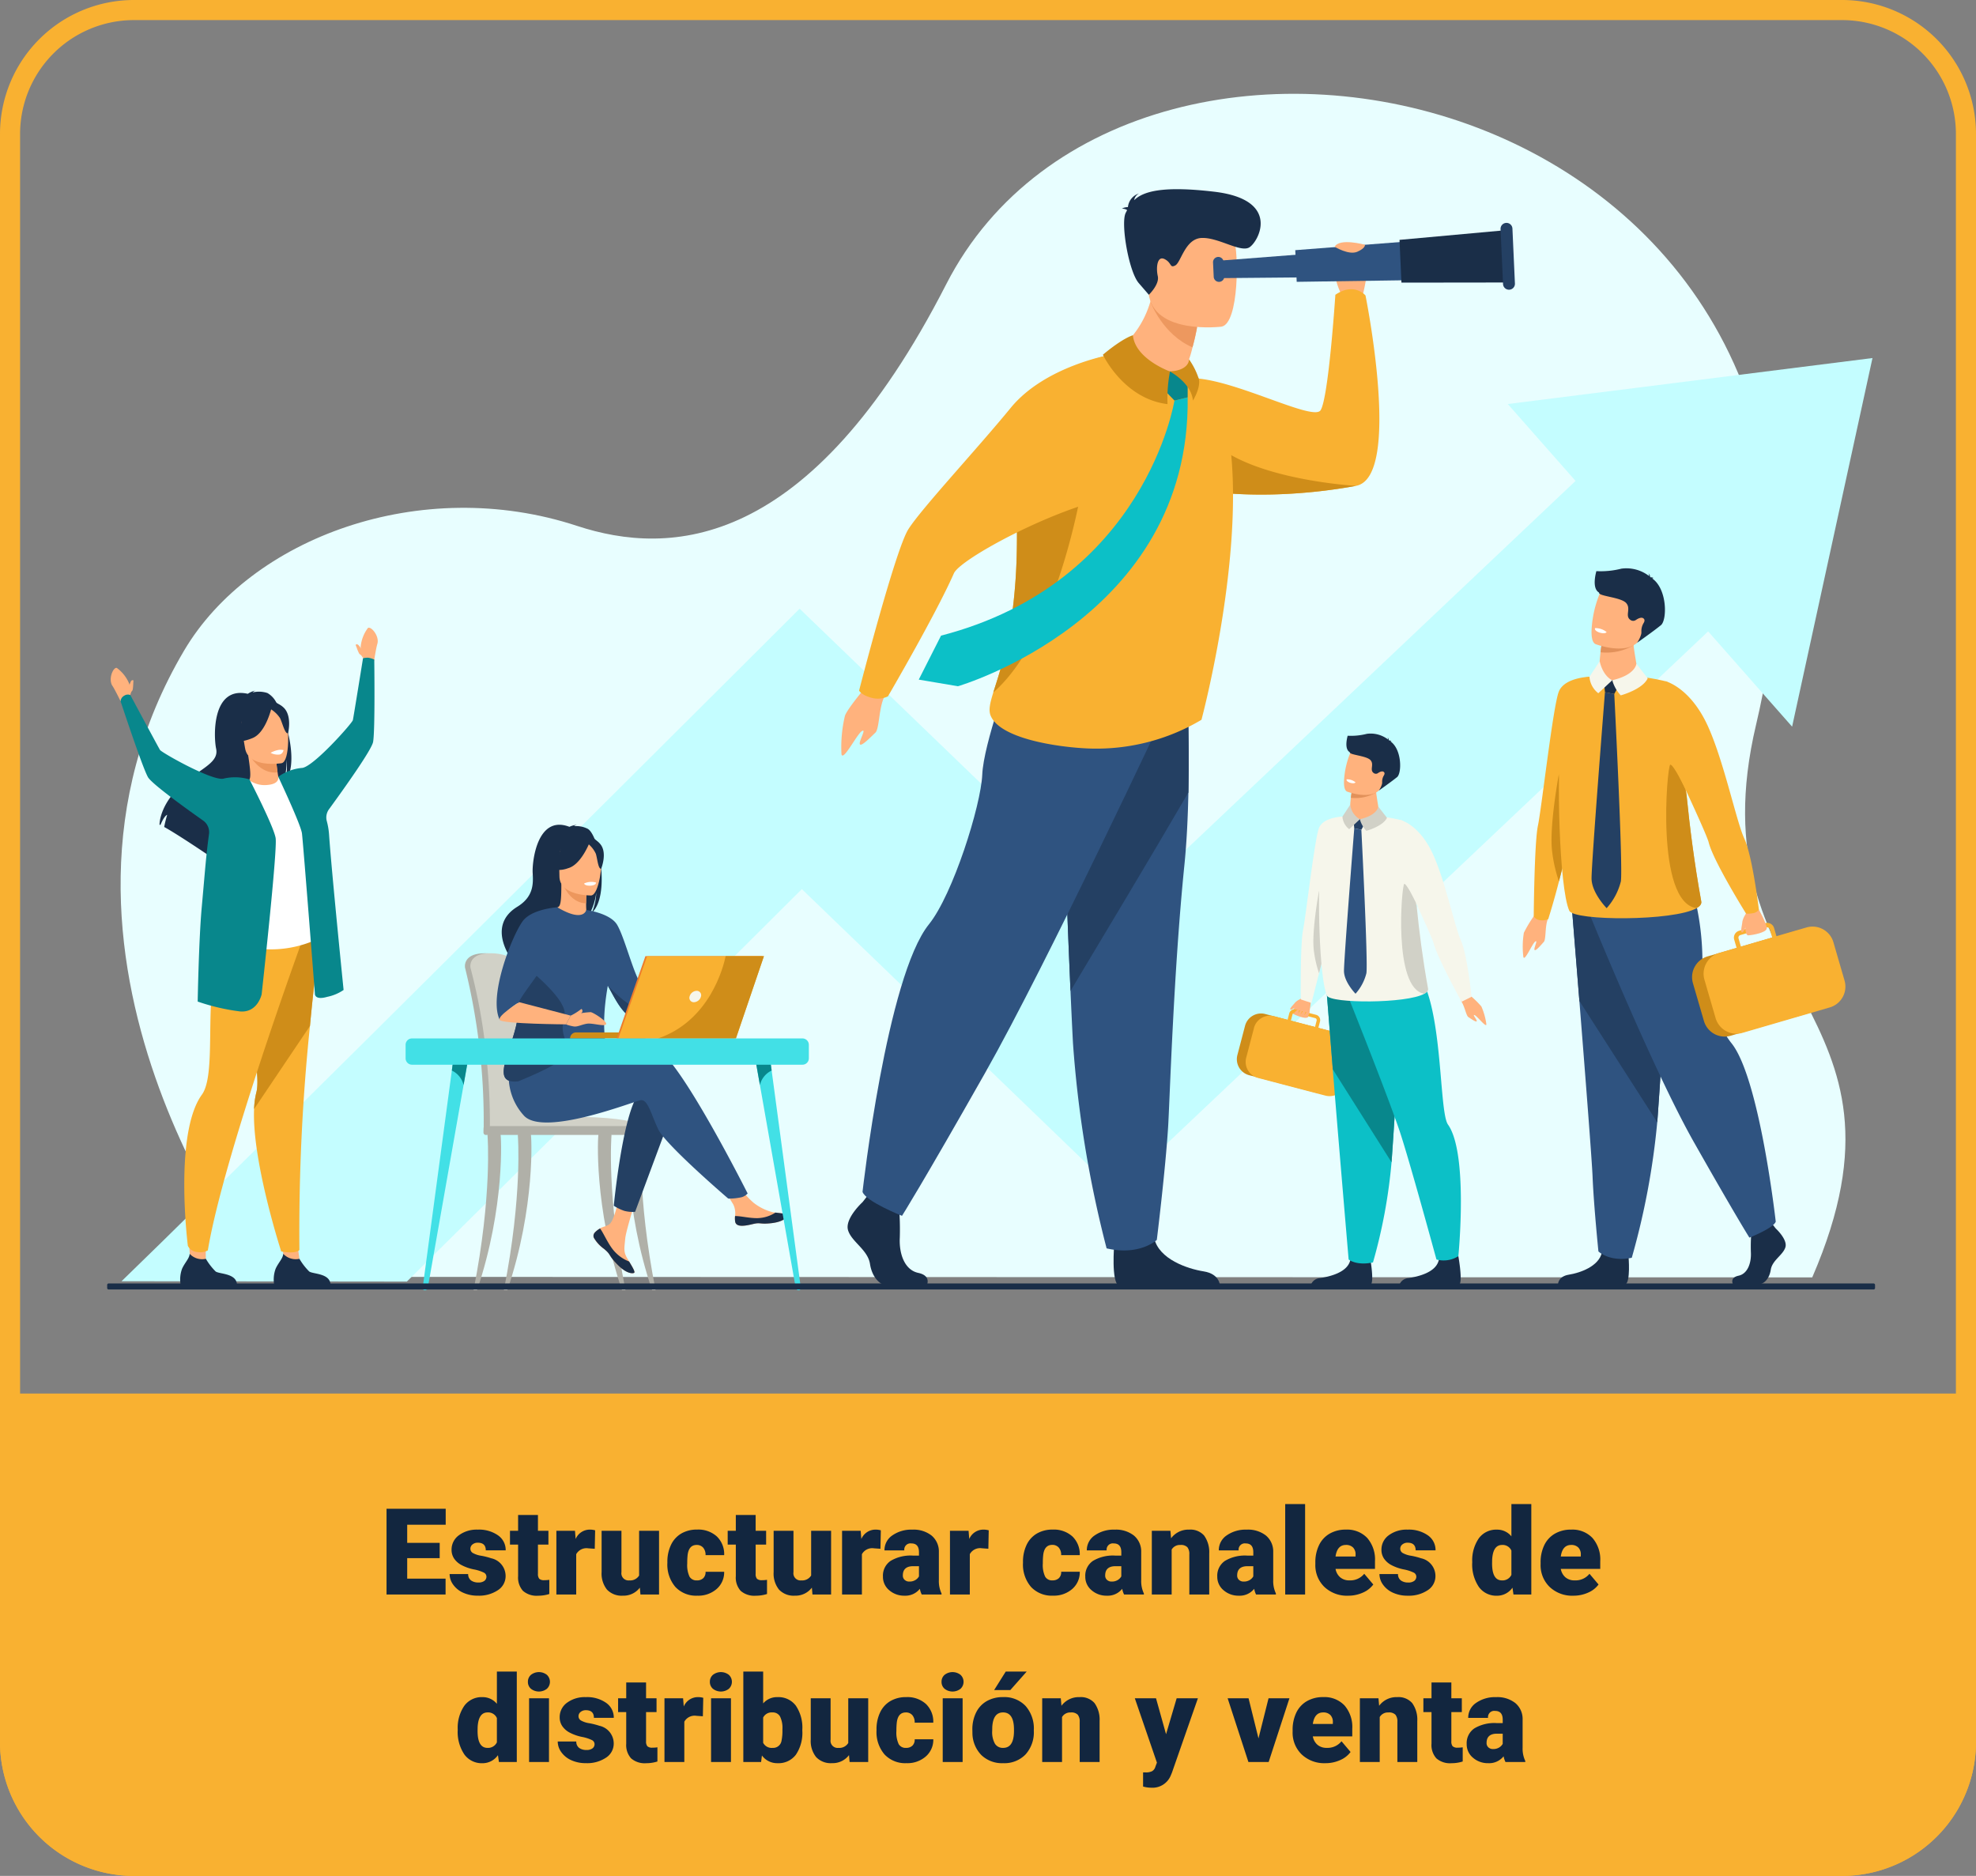 <svg xmlns="http://www.w3.org/2000/svg" xmlns:xlink="http://www.w3.org/1999/xlink" width="295" height="280" viewBox="0 0 295 280">
  <rect x="0" y="0" width="295" height="280" fill="#808080" stroke="none"/>
  <defs>
    <clipPath id="clip-path">
      <rect id="Rectangle_37794" data-name="Rectangle 37794" width="263.928" height="178.588" fill="none"/>
    </clipPath>
  </defs>
  <g id="t2-c3" transform="translate(-6241 8188)">
    <path id="Rectangle_38451" data-name="Rectangle 38451" d="M20,3A17,17,0,0,0,3,20V260a17,17,0,0,0,17,17H275a17,17,0,0,0,17-17V20A17,17,0,0,0,275,3H20m0-3H275a20,20,0,0,1,20,20V260a20,20,0,0,1-20,20H20A20,20,0,0,1,0,260V20A20,20,0,0,1,20,0Z" transform="translate(6241 -8188)" fill="#f9b131"/>
    <path id="Rectangle_38452" data-name="Rectangle 38452" d="M0,0H295a0,0,0,0,1,0,0V52a20,20,0,0,1-20,20H20A20,20,0,0,1,0,52V0A0,0,0,0,1,0,0Z" transform="translate(6241 -7980)" fill="#f9b131"/>
    <path id="Path_184780" data-name="Path 184780" d="M42.642,11.568H37.791v3.059h5.73V17H34.706V4.2h8.833V6.585H37.791v2.7h4.852Zm6.979,2.76a.684.684,0,0,0-.4-.606,6.016,6.016,0,0,0-1.5-.475,6.853,6.853,0,0,1-1.828-.646,3.062,3.062,0,0,1-1.1-.971,2.319,2.319,0,0,1-.378-1.31A2.628,2.628,0,0,1,45.5,8.163a4.453,4.453,0,0,1,2.83-.848,4.934,4.934,0,0,1,3.023.853,2.666,2.666,0,0,1,1.143,2.241H49.524q0-1.143-1.2-1.143a1.194,1.194,0,0,0-.782.259.8.8,0,0,0-.316.646.737.737,0,0,0,.387.642,3.654,3.654,0,0,0,1.235.4,10.671,10.671,0,0,1,1.49.378,2.706,2.706,0,0,1,2.145,2.646,2.491,2.491,0,0,1-1.156,2.118,5.068,5.068,0,0,1-2.993.817,5.172,5.172,0,0,1-2.18-.439,3.645,3.645,0,0,1-1.494-1.2,2.707,2.707,0,0,1-.536-1.591h2.769a1.145,1.145,0,0,0,.439.962,1.808,1.808,0,0,0,1.081.3,1.422,1.422,0,0,0,.91-.246A.787.787,0,0,0,49.621,14.328Zm7.69-9.2V7.49h1.564V9.547H57.311V13.9a1.111,1.111,0,0,0,.193.747,1.037,1.037,0,0,0,.765.211,4.345,4.345,0,0,0,.738-.053v2.118a5.466,5.466,0,0,1-1.67.255,3.1,3.1,0,0,1-2.259-.721,2.954,2.954,0,0,1-.729-2.188V9.547H53.136V7.49h1.213V5.126Zm8.481,5.045-.976-.07a1.752,1.752,0,0,0-1.793.879V17H60.062V7.49h2.777l.1,1.222a2.294,2.294,0,0,1,2.083-1.4,2.888,2.888,0,0,1,.826.105Zm6.732,5.8a3.054,3.054,0,0,1-2.54,1.2,3,3,0,0,1-2.369-.91,3.826,3.826,0,0,1-.8-2.615V7.49h2.962v6.179a1.065,1.065,0,0,0,1.187,1.222,1.548,1.548,0,0,0,1.45-.729V7.49H75.39V17H72.613Zm8.508-1.081A1.317,1.317,0,0,0,82,14.552a1.241,1.241,0,0,0,.334-.945h2.777a3.288,3.288,0,0,1-1.121,2.566,4.168,4.168,0,0,1-2.887,1,4.22,4.22,0,0,1-3.27-1.3,5.125,5.125,0,0,1-1.2-3.6v-.123A5.792,5.792,0,0,1,77.17,9.6a3.872,3.872,0,0,1,1.534-1.7,4.573,4.573,0,0,1,2.373-.593,4.116,4.116,0,0,1,2.944,1.028,3.647,3.647,0,0,1,1.09,2.786H82.333A1.626,1.626,0,0,0,81.973,10a1.244,1.244,0,0,0-.967-.4q-1.151,0-1.345,1.468a10.357,10.357,0,0,0-.062,1.283,4.068,4.068,0,0,0,.343,1.986A1.187,1.187,0,0,0,81.033,14.891Zm8.78-9.765V7.49h1.564V9.547H89.813V13.9a1.111,1.111,0,0,0,.193.747,1.037,1.037,0,0,0,.765.211,4.345,4.345,0,0,0,.738-.053v2.118a5.466,5.466,0,0,1-1.67.255,3.1,3.1,0,0,1-2.259-.721,2.954,2.954,0,0,1-.729-2.188V9.547H85.638V7.49h1.213V5.126Zm8.394,10.846a3.054,3.054,0,0,1-2.54,1.2,3,3,0,0,1-2.369-.91,3.826,3.826,0,0,1-.8-2.615V7.49h2.962v6.179a1.065,1.065,0,0,0,1.187,1.222,1.548,1.548,0,0,0,1.45-.729V7.49h2.979V17H98.294Zm10.239-5.8-.976-.07a1.752,1.752,0,0,0-1.793.879V17h-2.962V7.49h2.777l.1,1.222a2.294,2.294,0,0,1,2.083-1.4,2.888,2.888,0,0,1,.826.105ZM114.607,17a3.344,3.344,0,0,1-.281-.853,2.754,2.754,0,0,1-2.285,1.028,3.374,3.374,0,0,1-2.285-.813,2.588,2.588,0,0,1-.94-2.043,2.66,2.66,0,0,1,1.143-2.338,5.821,5.821,0,0,1,3.322-.791h.914v-.5q0-1.316-1.134-1.316a.927.927,0,0,0-1.055,1.042h-2.962a2.655,2.655,0,0,1,1.173-2.239,4.931,4.931,0,0,1,2.993-.86,4.323,4.323,0,0,1,2.874.888,3.086,3.086,0,0,1,1.081,2.435v4.21a4.311,4.311,0,0,0,.4,2V17Zm-1.854-1.934a1.652,1.652,0,0,0,.918-.237,1.487,1.487,0,0,0,.523-.536V12.772h-.861q-1.547,0-1.547,1.389a.848.848,0,0,0,.272.655A.986.986,0,0,0,112.752,15.066Zm11.8-4.9-.976-.07a1.752,1.752,0,0,0-1.793.879V17h-2.962V7.49H121.6l.1,1.222a2.294,2.294,0,0,1,2.083-1.4,2.888,2.888,0,0,1,.826.105Zm9.571,4.72a1.317,1.317,0,0,0,.967-.338,1.241,1.241,0,0,0,.334-.945h2.777a3.288,3.288,0,0,1-1.121,2.566,4.168,4.168,0,0,1-2.887,1,4.22,4.22,0,0,1-3.27-1.3,5.125,5.125,0,0,1-1.2-3.6v-.123a5.792,5.792,0,0,1,.532-2.544,3.872,3.872,0,0,1,1.534-1.7,4.573,4.573,0,0,1,2.373-.593,4.116,4.116,0,0,1,2.944,1.028,3.647,3.647,0,0,1,1.09,2.786h-2.777a1.626,1.626,0,0,0-.36-1.134,1.244,1.244,0,0,0-.967-.4q-1.151,0-1.345,1.468a10.357,10.357,0,0,0-.062,1.283,4.068,4.068,0,0,0,.343,1.986A1.187,1.187,0,0,0,134.127,14.891ZM144.815,17a3.344,3.344,0,0,1-.281-.853,2.754,2.754,0,0,1-2.285,1.028,3.374,3.374,0,0,1-2.285-.813,2.588,2.588,0,0,1-.94-2.043,2.66,2.66,0,0,1,1.143-2.338,5.821,5.821,0,0,1,3.322-.791h.914v-.5q0-1.316-1.134-1.316a.927.927,0,0,0-1.055,1.042h-2.962a2.655,2.655,0,0,1,1.173-2.239,4.931,4.931,0,0,1,2.993-.86,4.323,4.323,0,0,1,2.874.888,3.086,3.086,0,0,1,1.081,2.435v4.21a4.311,4.311,0,0,0,.4,2V17Zm-1.854-1.934a1.652,1.652,0,0,0,.918-.237,1.487,1.487,0,0,0,.523-.536V12.772h-.861q-1.547,0-1.547,1.389a.848.848,0,0,0,.272.655A.986.986,0,0,0,142.96,15.066Zm8.771-7.576.1,1.116a3.225,3.225,0,0,1,2.716-1.292,2.713,2.713,0,0,1,2.219.888,4.226,4.226,0,0,1,.76,2.672V17h-2.971V11a1.6,1.6,0,0,0-.29-1.059,1.342,1.342,0,0,0-1.055-.338,1.413,1.413,0,0,0-1.292.686V17h-2.962V7.49ZM164.52,17a3.344,3.344,0,0,1-.281-.853,2.754,2.754,0,0,1-2.285,1.028,3.374,3.374,0,0,1-2.285-.813,2.588,2.588,0,0,1-.94-2.043,2.66,2.66,0,0,1,1.143-2.338,5.821,5.821,0,0,1,3.322-.791h.914v-.5q0-1.316-1.134-1.316a.927.927,0,0,0-1.055,1.042h-2.962a2.655,2.655,0,0,1,1.173-2.239,4.931,4.931,0,0,1,2.993-.86A4.323,4.323,0,0,1,166,8.2a3.086,3.086,0,0,1,1.081,2.435v4.21a4.311,4.311,0,0,0,.4,2V17Zm-1.854-1.934a1.652,1.652,0,0,0,.918-.237,1.487,1.487,0,0,0,.523-.536V12.772h-.861q-1.547,0-1.547,1.389a.848.848,0,0,0,.272.655A.986.986,0,0,0,162.666,15.066ZM171.841,17h-2.971V3.5h2.971Zm6.425.176a4.889,4.889,0,0,1-3.542-1.305,4.507,4.507,0,0,1-1.354-3.4v-.246a5.84,5.84,0,0,1,.541-2.575,3.955,3.955,0,0,1,1.578-1.727,4.763,4.763,0,0,1,2.461-.611,4.117,4.117,0,0,1,3.164,1.244,4.887,4.887,0,0,1,1.16,3.467v1.151h-5.889a2.135,2.135,0,0,0,.694,1.257,2.066,2.066,0,0,0,1.389.457,2.662,2.662,0,0,0,2.2-.984l1.354,1.6a3.784,3.784,0,0,1-1.569,1.217A5.3,5.3,0,0,1,178.266,17.176ZM177.932,9.6q-1.3,0-1.547,1.723h2.988v-.229a1.467,1.467,0,0,0-.36-1.1A1.434,1.434,0,0,0,177.932,9.6Zm10.512,4.729a.684.684,0,0,0-.4-.606,6.016,6.016,0,0,0-1.5-.475,6.853,6.853,0,0,1-1.828-.646,3.062,3.062,0,0,1-1.1-.971,2.319,2.319,0,0,1-.378-1.31,2.628,2.628,0,0,1,1.081-2.158,4.453,4.453,0,0,1,2.83-.848,4.934,4.934,0,0,1,3.023.853,2.666,2.666,0,0,1,1.143,2.241h-2.971q0-1.143-1.2-1.143a1.194,1.194,0,0,0-.782.259.8.8,0,0,0-.316.646.737.737,0,0,0,.387.642,3.654,3.654,0,0,0,1.235.4,10.671,10.671,0,0,1,1.49.378A2.706,2.706,0,0,1,191.3,14.24a2.491,2.491,0,0,1-1.156,2.118,5.068,5.068,0,0,1-2.993.817,5.172,5.172,0,0,1-2.18-.439,3.645,3.645,0,0,1-1.494-1.2,2.707,2.707,0,0,1-.536-1.591h2.769a1.145,1.145,0,0,0,.439.962,1.808,1.808,0,0,0,1.081.3,1.422,1.422,0,0,0,.91-.246A.787.787,0,0,0,188.444,14.328Zm8.35-2.153a5.809,5.809,0,0,1,.976-3.56,3.211,3.211,0,0,1,2.725-1.3,2.731,2.731,0,0,1,2.145,1V3.5h2.971V17h-2.663l-.149-1.02a2.8,2.8,0,0,1-2.32,1.2,3.205,3.205,0,0,1-2.689-1.3A5.993,5.993,0,0,1,196.793,12.175Zm2.962.185q0,2.531,1.477,2.531a1.458,1.458,0,0,0,1.406-.826V10.443A1.419,1.419,0,0,0,201.25,9.6q-1.371,0-1.485,2.215Zm12.138,4.816a4.889,4.889,0,0,1-3.542-1.305,4.507,4.507,0,0,1-1.354-3.4v-.246a5.84,5.84,0,0,1,.541-2.575,3.955,3.955,0,0,1,1.578-1.727,4.763,4.763,0,0,1,2.461-.611,4.117,4.117,0,0,1,3.164,1.244,4.887,4.887,0,0,1,1.16,3.467v1.151h-5.889a2.135,2.135,0,0,0,.694,1.257,2.066,2.066,0,0,0,1.389.457,2.662,2.662,0,0,0,2.2-.984l1.354,1.6a3.784,3.784,0,0,1-1.569,1.217A5.3,5.3,0,0,1,211.893,17.176ZM211.559,9.6q-1.3,0-1.547,1.723H213v-.229a1.467,1.467,0,0,0-.36-1.1A1.434,1.434,0,0,0,211.559,9.6ZM45.336,37.175a5.809,5.809,0,0,1,.976-3.56,3.211,3.211,0,0,1,2.725-1.3,2.731,2.731,0,0,1,2.145,1V28.5h2.971V42H51.488l-.149-1.02a2.8,2.8,0,0,1-2.32,1.2,3.205,3.205,0,0,1-2.689-1.3A5.993,5.993,0,0,1,45.336,37.175Zm2.962.185q0,2.531,1.477,2.531a1.458,1.458,0,0,0,1.406-.826V35.443a1.419,1.419,0,0,0-1.389-.844q-1.371,0-1.485,2.215ZM58.959,42H55.988V32.49h2.971ZM55.813,30.029a1.334,1.334,0,0,1,.457-1.043,1.934,1.934,0,0,1,2.373,0,1.42,1.42,0,0,1,0,2.087,1.934,1.934,0,0,1-2.373,0A1.334,1.334,0,0,1,55.813,30.029Zm9.949,9.3a.684.684,0,0,0-.4-.606,6.016,6.016,0,0,0-1.5-.475,6.853,6.853,0,0,1-1.828-.646,3.062,3.062,0,0,1-1.1-.971,2.319,2.319,0,0,1-.378-1.31,2.628,2.628,0,0,1,1.081-2.158,4.453,4.453,0,0,1,2.83-.848,4.934,4.934,0,0,1,3.023.853,2.666,2.666,0,0,1,1.143,2.241H65.665q0-1.143-1.2-1.143a1.194,1.194,0,0,0-.782.259.8.8,0,0,0-.316.646.737.737,0,0,0,.387.642,3.654,3.654,0,0,0,1.235.4,10.671,10.671,0,0,1,1.49.378,2.706,2.706,0,0,1,2.145,2.646,2.491,2.491,0,0,1-1.156,2.118,5.068,5.068,0,0,1-2.993.817,5.172,5.172,0,0,1-2.18-.439,3.645,3.645,0,0,1-1.494-1.2,2.707,2.707,0,0,1-.536-1.591h2.769a1.145,1.145,0,0,0,.439.962,1.808,1.808,0,0,0,1.081.3,1.422,1.422,0,0,0,.91-.246A.787.787,0,0,0,65.762,39.328Zm7.69-9.2V32.49h1.564v2.057H73.452V38.9a1.111,1.111,0,0,0,.193.747,1.037,1.037,0,0,0,.765.211,4.345,4.345,0,0,0,.738-.053v2.118a5.466,5.466,0,0,1-1.67.255,3.1,3.1,0,0,1-2.259-.721,2.954,2.954,0,0,1-.729-2.188v-4.72H69.277V32.49H70.49V30.126Zm8.481,5.045-.976-.07a1.752,1.752,0,0,0-1.793.879V42H76.2V32.49H78.98l.1,1.222a2.294,2.294,0,0,1,2.083-1.4,2.888,2.888,0,0,1,.826.105ZM86.126,42H83.155V32.49h2.971ZM82.979,30.029a1.334,1.334,0,0,1,.457-1.043,1.934,1.934,0,0,1,2.373,0,1.42,1.42,0,0,1,0,2.087,1.934,1.934,0,0,1-2.373,0A1.334,1.334,0,0,1,82.979,30.029Zm13.8,7.295a5.8,5.8,0,0,1-.967,3.595,3.238,3.238,0,0,1-2.725,1.257,2.81,2.81,0,0,1-2.338-1.151L90.626,42H87.972V28.5h2.962v4.755a2.711,2.711,0,0,1,2.136-.94,3.239,3.239,0,0,1,2.742,1.274,5.826,5.826,0,0,1,.967,3.586Zm-2.971-.189a3.866,3.866,0,0,0-.365-1.952,1.229,1.229,0,0,0-1.121-.584,1.418,1.418,0,0,0-1.389.763v3.773a1.426,1.426,0,0,0,1.406.755,1.258,1.258,0,0,0,1.327-1.018A7.309,7.309,0,0,0,93.808,37.135Zm9.94,3.836a3.054,3.054,0,0,1-2.54,1.2,3,3,0,0,1-2.369-.91,3.826,3.826,0,0,1-.8-2.615V32.49H101v6.179a1.065,1.065,0,0,0,1.187,1.222,1.548,1.548,0,0,0,1.45-.729V32.49h2.979V42h-2.777Zm8.508-1.081a1.317,1.317,0,0,0,.967-.338,1.241,1.241,0,0,0,.334-.945h2.777a3.288,3.288,0,0,1-1.121,2.566,4.168,4.168,0,0,1-2.887,1,4.22,4.22,0,0,1-3.27-1.3,5.125,5.125,0,0,1-1.2-3.6v-.123a5.792,5.792,0,0,1,.532-2.544,3.872,3.872,0,0,1,1.534-1.7,4.573,4.573,0,0,1,2.373-.593,4.116,4.116,0,0,1,2.944,1.028,3.647,3.647,0,0,1,1.09,2.786h-2.777A1.626,1.626,0,0,0,113.2,35a1.244,1.244,0,0,0-.967-.4q-1.151,0-1.345,1.468a10.357,10.357,0,0,0-.062,1.283,4.068,4.068,0,0,0,.343,1.986A1.187,1.187,0,0,0,112.256,39.891ZM120.711,42H117.74V32.49h2.971Zm-3.146-11.971a1.334,1.334,0,0,1,.457-1.043,1.934,1.934,0,0,1,2.373,0,1.42,1.42,0,0,1,0,2.087,1.934,1.934,0,0,1-2.373,0A1.334,1.334,0,0,1,117.564,30.029Zm4.6,7.128a5.613,5.613,0,0,1,.554-2.536,3.96,3.96,0,0,1,1.591-1.709,4.791,4.791,0,0,1,2.435-.6,4.373,4.373,0,0,1,3.366,1.323,5.076,5.076,0,0,1,1.23,3.6v.105a4.925,4.925,0,0,1-1.235,3.529,4.384,4.384,0,0,1-3.344,1.305,4.434,4.434,0,0,1-3.261-1.217,4.761,4.761,0,0,1-1.327-3.3Zm2.962.185a3.538,3.538,0,0,0,.413,1.934,1.376,1.376,0,0,0,1.222.615q1.582,0,1.617-2.435v-.3q0-2.558-1.635-2.558-1.485,0-1.608,2.206Zm2.021-8.842h3.129l-2.443,2.76-2.417,0Zm8.218,3.99.1,1.116a3.225,3.225,0,0,1,2.716-1.292,2.713,2.713,0,0,1,2.219.888,4.226,4.226,0,0,1,.76,2.672V42h-2.971V36a1.6,1.6,0,0,0-.29-1.059,1.342,1.342,0,0,0-1.055-.338,1.413,1.413,0,0,0-1.292.686V42h-2.962V32.49Zm15.715,5.361,1.582-5.361h3.173l-3.876,11.1-.167.4a2.944,2.944,0,0,1-2.918,1.846,4.642,4.642,0,0,1-1.222-.175v-2.11h.387a2.026,2.026,0,0,0,.954-.18,1.094,1.094,0,0,0,.488-.647l.237-.633-3.3-9.605h3.164Zm13.8.624,1.5-5.985h3.12L166.4,42h-3.023l-3.1-9.51H163.4Zm9.993,3.7a4.889,4.889,0,0,1-3.542-1.305,4.507,4.507,0,0,1-1.354-3.4v-.246a5.84,5.84,0,0,1,.541-2.575,3.955,3.955,0,0,1,1.578-1.727,4.763,4.763,0,0,1,2.461-.611,4.117,4.117,0,0,1,3.164,1.244,4.887,4.887,0,0,1,1.16,3.467v1.151h-5.889a2.135,2.135,0,0,0,.694,1.257,2.066,2.066,0,0,0,1.389.457,2.662,2.662,0,0,0,2.2-.984l1.354,1.6a3.784,3.784,0,0,1-1.569,1.217A5.3,5.3,0,0,1,174.869,42.176Zm-.334-7.576q-1.3,0-1.547,1.723h2.988v-.229a1.467,1.467,0,0,0-.36-1.1A1.434,1.434,0,0,0,174.535,34.6Zm8.253-2.109.1,1.116a3.225,3.225,0,0,1,2.716-1.292,2.713,2.713,0,0,1,2.219.888,4.226,4.226,0,0,1,.76,2.672V42h-2.971V36a1.6,1.6,0,0,0-.29-1.059,1.342,1.342,0,0,0-1.055-.338,1.413,1.413,0,0,0-1.292.686V42h-2.962V32.49Zm10.881-2.364V32.49h1.564v2.057h-1.564V38.9a1.111,1.111,0,0,0,.193.747,1.037,1.037,0,0,0,.765.211,4.345,4.345,0,0,0,.738-.053v2.118a5.466,5.466,0,0,1-1.67.255,3.1,3.1,0,0,1-2.259-.721,2.954,2.954,0,0,1-.729-2.188v-4.72h-1.213V32.49h1.213V30.126ZM201.755,42a3.344,3.344,0,0,1-.281-.853,2.754,2.754,0,0,1-2.285,1.028,3.374,3.374,0,0,1-2.285-.813,2.588,2.588,0,0,1-.94-2.043,2.66,2.66,0,0,1,1.143-2.338,5.821,5.821,0,0,1,3.322-.791h.914v-.5q0-1.316-1.134-1.316a.927.927,0,0,0-1.055,1.042h-2.962a2.655,2.655,0,0,1,1.173-2.239,4.931,4.931,0,0,1,2.993-.86,4.323,4.323,0,0,1,2.874.888,3.086,3.086,0,0,1,1.081,2.435v4.21a4.311,4.311,0,0,0,.4,2V42ZM199.9,40.066a1.652,1.652,0,0,0,.918-.237,1.487,1.487,0,0,0,.523-.536V37.772h-.861q-1.547,0-1.547,1.389a.848.848,0,0,0,.272.655A.986.986,0,0,0,199.9,40.066Z" transform="translate(6264 -7967)" fill="#12263f"/>
    <g id="Group_118357" data-name="Group 118357" transform="translate(6257 -8174)">
      <g id="Group_117841" data-name="Group 117841" clip-path="url(#clip-path)">
        <path id="Path_180720" data-name="Path 180720" d="M24.806,176.582s-38-48.36-11.355-93.472C23.394,66.278,48.78,56.825,72.115,64.494,85.9,69.024,106.8,68.355,127.229,28.43c27.854-54.448,143.484-29.69,120.914,65.7-9.507,40.183,25.928,42.012,8.376,82.534Z" transform="translate(-1.968 0)" fill="#e8feff"/>
        <path id="Path_180721" data-name="Path 180721" d="M241.865,135.2l-89.153,84.359-46.895-45.182c-8.779,8.744-22.338,22.24-35.979,35.784C60.517,219.42,52.97,226.9,46.853,232.951l-42.6-.049c11.814-11.377,59.385-58.658,91.432-90.61l9.8-9.77L152.891,178.2l69.6-65.856Z" transform="translate(-2.108 -55.665)" fill="#c4fdff"/>
        <path id="Path_180722" data-name="Path 180722" d="M414.466,85.04,456.914,133.2l12-55.022Z" transform="translate(-205.368 -38.736)" fill="#c4fdff"/>
        <path id="Path_180723" data-name="Path 180723" d="M115.76,273.8a89.02,89.02,0,0,0-1.029-10.922c-.738-4.265-1.4-6.718-1.409-6.744-.1-.375-1.5-1.893-4.621-1.846s-2.824,2.037-2.824,2.037a.638.638,0,0,0,.022.177,95.552,95.552,0,0,1,2.77,23.9c0,.188-.023.514-.009.73,0,0,7.231.187,7.233,0a36.05,36.05,0,0,0-.133-7.33" transform="translate(-52.458 -126)" fill="#b0b0a8"/>
        <path id="Path_180724" data-name="Path 180724" d="M117.461,280.335c0,.187-.1.336-.221.336h0c-.12,0-.216-.152-.217-.336h-6.2c0,.187-.1.336-.221.336h0c-.122,0-.219-.157-.218-.347a93.709,93.709,0,0,0-.514-10.586A83.159,83.159,0,0,0,107.5,256.5a.662.662,0,0,1-.022-.177s-.3-1.99,2.824-2.037,4.524,1.471,4.622,1.846c.006.02.381,1.409.881,3.907.165.827.344,1.776.528,2.837a89.142,89.142,0,0,1,1.028,10.921,28.144,28.144,0,0,1,.1,6.535" transform="translate(-53.251 -126)" fill="#d1d1c7"/>
        <path id="Path_180725" data-name="Path 180725" d="M112.332,304.638h24.3s-.566-2.29-14.637-1.949c-9.958.242-9.66,1.949-9.66,1.949" transform="translate(-55.66 -149.965)" fill="#d1d1c7"/>
        <path id="Path_180726" data-name="Path 180726" d="M108.413,330.849c2.817-14.261,2.093-23.012,2.089-23.122-.007-.219.4-.419.615-.426s1.193-.065,1.305.123c.147.246.714,11.028-3.484,23.425Z" transform="translate(-53.719 -152.262)" fill="#b0b0a8"/>
        <path id="Path_180727" data-name="Path 180727" d="M149.334,330.849c-2.817-14.261-2.093-23.012-2.089-23.122.007-.219-.4-.419-.615-.426s-1.193-.065-1.305.123c-.147.246-.714,11.028,3.484,23.425Z" transform="translate(-71.954 -152.262)" fill="#b0b0a8"/>
        <path id="Path_180728" data-name="Path 180728" d="M158.245,330.849c-2.817-14.261-2.093-23.012-2.089-23.122.007-.219-.4-.419-.615-.426s-1.193-.065-1.305.123c-.147.246-.714,11.028,3.484,23.425Z" transform="translate(-76.369 -152.262)" fill="#b0b0a8"/>
        <path id="Path_180729" data-name="Path 180729" d="M117.384,330.849c2.817-14.261,2.093-23.012,2.089-23.122-.007-.219.4-.419.615-.426s1.193-.065,1.305.123c.147.246.714,11.028-3.484,23.425Z" transform="translate(-58.164 -152.262)" fill="#b0b0a8"/>
        <path id="Path_180730" data-name="Path 180730" d="M136.347,306.735H111.7a.322.322,0,0,1-.32-.321v-.681a.321.321,0,0,1,.32-.32h24.65a.321.321,0,0,1,.32.32v.681a.322.322,0,0,1-.32.321" transform="translate(-55.187 -151.332)" fill="#b0b0a8"/>
        <path id="Path_180731" data-name="Path 180731" d="M157.458,262.824l8.076-1.749.476,1.159s-8.911,5.3-9.746,5.042,1.194-4.453,1.194-4.453" transform="translate(-77.329 -129.363)" fill="#ffb27d"/>
        <path id="Path_180732" data-name="Path 180732" d="M144.093,330.618a.718.718,0,0,0-.128.767l0,0a4.768,4.768,0,0,0,1.507,1.653q.136.11.242.2l.054.048.042.038c.662.611.413.751,1.6,1.99,1.357,1.412,2.291,1.438,2.557,1.309.225-.11-.232-.859-.738-1.7l-.074-.123-.2-.338c-.593-1.013-.441-1.488-.3-3,.115-1.225,1.906-6.845,1.906-6.845l-2.6-.448s-.783,4.475-1.646,5.164c-.462.367-.978.372-1.422.644l-.092.059a3.41,3.41,0,0,0-.711.572" transform="translate(-71.307 -160.631)" fill="#ffb27d"/>
        <path id="Path_180733" data-name="Path 180733" d="M144.093,336.323a.718.718,0,0,0-.128.767l0,0a5.531,5.531,0,0,0,1.51,1.648c.09.074.169.143.239.207l.054.048.042.038c.662.611.413.751,1.6,1.99,1.357,1.412,2.291,1.438,2.557,1.309.225-.11-.232-.859-.738-1.7a5.774,5.774,0,0,1-2.419-1.782c-.817-1.043-1.363-2.383-1.919-3.159l-.092.059a3.41,3.41,0,0,0-.711.572" transform="translate(-71.307 -166.336)" fill="#1a2e48"/>
        <path id="Path_180734" data-name="Path 180734" d="M183.8,328.217c.16.8,1.305.669,2.584.356s.975.059,2.794-.142,2.371-.88,2.426-1.15c.05-.24-.849-.325-1.814-.436l-.365-.044a7.866,7.866,0,0,1-2.875-1.416,11.549,11.549,0,0,1-2.335-2.773l-2.5.2s1.309,1.989,1.816,2.853a3.016,3.016,0,0,1,.245,1.7,3.2,3.2,0,0,0,.019.854" transform="translate(-90.042 -159.855)" fill="#ffb27d"/>
        <path id="Path_180735" data-name="Path 180735" d="M188.389,332.731c1.278-.312.975.059,2.794-.142s2.371-.88,2.426-1.151c.049-.24-.85-.324-1.814-.435l-.009.018a5.129,5.129,0,0,1-2.606.81c-1.234.03-2.542-.324-3.395-.31a3.205,3.205,0,0,0,.019.854c.161.8,1.305.668,2.584.356" transform="translate(-92.048 -164.012)" fill="#1a2e48"/>
        <path id="Path_180736" data-name="Path 180736" d="M174.837,259.376s.594-1.456,1.249-1.516,2.735-.386,2.883-.089a2.057,2.057,0,0,1-.446,1.754,15.886,15.886,0,0,1-3.21,1.011Z" transform="translate(-86.632 -127.665)" fill="#ffb27d"/>
        <path id="Path_180737" data-name="Path 180737" d="M158.48,298.166,153.1,312.639a4.917,4.917,0,0,1-1.618-.148,6.964,6.964,0,0,1-1.564-.761s1.334-13.9,3.78-16.788,4.781,3.224,4.781,3.224" transform="translate(-74.285 -145.759)" fill="#244063"/>
        <path id="Path_180738" data-name="Path 180738" d="M121.8,286.3s15.453-5.225,18.9-4.114,13.795,21.7,13.795,21.7a2,2,0,0,1-.871.55,8.21,8.21,0,0,1-2.028.208s-9.339-8-10.451-10.339-1.556-4.559-2.668-4.336-14.341,5.448-17.343,2.335a8.665,8.665,0,0,1-2.217-7.157Z" transform="translate(-58.878 -139.745)" fill="#2f5380"/>
        <path id="Path_180739" data-name="Path 180739" d="M129.589,216.86a3.752,3.752,0,0,0-2.029-.388.95.95,0,0,1,.428-.2,3.154,3.154,0,0,0-1.122.294c-4.83-1.862-5.589,5.25-5.487,6.9s.113,3.554-2.3,5.035c-4.744,2.915-.742,8-.742,8,.037.022,2.207,3.7,2.207,3.7-.122-1.335,6.038-8.38,9.252-10.49a9.284,9.284,0,0,0,1.081-3.347,8.779,8.779,0,0,1-.657,3.028c2.721-2.5,1.137-11.531-.633-12.537" transform="translate(-57.855 -107.154)" fill="#1a2e48"/>
        <path id="Path_180740" data-name="Path 180740" d="M137.757,238.473a4.457,4.457,0,0,1-2.731.5,3.547,3.547,0,0,1-1.819-1.744c.47-.093.606-.739.6-3.513l.212.041,3.571.707s-.081,1.124-.083,2.182c0,.889.051,1.732.255,1.827" transform="translate(-66.004 -115.806)" fill="#ffb27d"/>
        <path id="Path_180741" data-name="Path 180741" d="M138.38,234.5s-.081,1.124-.084,2.182c-2-.057-3.054-1.879-3.487-2.89Z" transform="translate(-66.798 -115.847)" fill="#ed975d"/>
        <path id="Path_180742" data-name="Path 180742" d="M132.772,225.821a10.493,10.493,0,0,1-1.3-3.069c-.18-1.01.335-4.754,4.1-4.215a5.11,5.11,0,0,1,2.12.8c.817.552,2,1.743.678,5.01l-.343,1.1Z" transform="translate(-65.13 -108.259)" fill="#1a2e48"/>
        <path id="Path_180743" data-name="Path 180743" d="M138.511,229.351s-4.728.078-4.731-2.867-.616-4.918,2.4-5.092,3.606.949,3.846,1.931-.289,5.932-1.518,6.028" transform="translate(-66.262 -109.691)" fill="#ffb27d"/>
        <path id="Path_180744" data-name="Path 180744" d="M136.843,220.678s-1.295,3.455-3.281,3.966a3.912,3.912,0,0,1-2.848-.021,5.628,5.628,0,0,0,1.84-3.324s3.313-2.265,4.289-.621" transform="translate(-64.769 -109.05)" fill="#1a2e48"/>
        <path id="Path_180745" data-name="Path 180745" d="M142.227,221.27a4.175,4.175,0,0,1,1.2,1.521c.236.75.342,2.294.792,2.242,0,0,.975-2.348-.121-3.677-1.162-1.409-1.873-.086-1.873-.086" transform="translate(-70.474 -109.36)" fill="#1a2e48"/>
        <path id="Path_180746" data-name="Path 180746" d="M119.366,254.64c-.466-1.955,1.12-5.749,2.776-8.891a24.548,24.548,0,0,1,3.2-5.073c3.962,2.351,4.321.4,4.321.4s3.6.478,4.619,2.232c1.264,2.177,2.63,8.259,3.987,9.41a2.554,2.554,0,0,0,.1,1.767q.071.254.157.483a9.248,9.248,0,0,0,.681,1.4c-.69.419-2.022,1.216-3,.643-1.5-.875-2.663-3.54-3.32-4.6l-.008-.012c-1.427,8.081.514,9.921-.469,10.773-1.038.9-2.52-.428-5.782.985-2.139.928-5.108,2.269-7.106,2.5-1.048.123-1.83-.06-2.085-.767-.741-2.057,2.817-7.52,1.927-11.247" transform="translate(-58.14 -119.254)" fill="#2f5380"/>
        <path id="Path_180747" data-name="Path 180747" d="M141.126,233.413s.088.374,1.019.316c0,0,.781-.048.758-.46a2.516,2.516,0,0,0-1.776.143" transform="translate(-69.928 -115.538)" fill="#fff"/>
        <path id="Path_180748" data-name="Path 180748" d="M117.438,274.453c.255.708,1.037.89,2.085.767,1.383-.6,7.358-2.918,7.291-4.486-.1-2.322-1.149-2.4-.408-5.262.6-2.3-4.925-6.581-5.806-7.511-1.656,3.141-1.7,3.29-1.235,5.245.889,3.727-2.668,9.19-1.927,11.247" transform="translate(-58.14 -127.82)" fill="#244063"/>
        <path id="Path_180749" data-name="Path 180749" d="M115.733,257.513a8.75,8.75,0,0,1,2.889-2.67c-.167-.431,4.457-6.1,4.457-6.978s1.234-7.188,1.234-7.188-3.853.238-5.187,2.1c-1.668,2.327-5.133,11.281-3.393,14.738" transform="translate(-57.11 -119.256)" fill="#2f5380"/>
        <path id="Path_180750" data-name="Path 180750" d="M119.041,268.756l7.7,2.009-.723,1.3s-9.37-.065-9.867-.636,2.89-2.67,2.89-2.67" transform="translate(-57.528 -133.169)" fill="#ffb27d"/>
        <path id="Path_180751" data-name="Path 180751" d="M148.161,263.927c.657,1.061,1.824,3.726,3.32,4.6.981.573,2.313-.224,3-.643a9.276,9.276,0,0,1-.681-1.4c-.55.126-1.222.287-1.655.418-.843.255-3.986-2.978-3.986-2.978" transform="translate(-73.414 -130.776)" fill="#244063"/>
        <path id="Path_180752" data-name="Path 180752" d="M136.48,272.2a11.823,11.823,0,0,1,2.994-.524c.576.16,2.549,1.467,2.272,1.821s-2.016-.212-2.816-.1-1.419.5-1.994.417a6.677,6.677,0,0,1-1.179-.312Z" transform="translate(-67.268 -134.603)" fill="#ffb27d"/>
        <path id="Path_180753" data-name="Path 180753" d="M137.19,271.774a9.08,9.08,0,0,0,1.52-.954.094.094,0,0,1,.147.017c.09.142.175.417-.241.69a2.23,2.23,0,0,1-1.426.247" transform="translate(-67.978 -134.178)" fill="#ffb27d"/>
        <path id="Path_180754" data-name="Path 180754" d="M148.259,278.6h-11.28a.9.9,0,0,1,.9-.9h10.381Z" transform="translate(-67.873 -137.6)" fill="#cf8d19"/>
        <path id="Path_180755" data-name="Path 180755" d="M155.054,255.13h17.44l-4.183,12.286H150.757Z" transform="translate(-74.7 -126.417)" fill="#ed7d2b"/>
        <path id="Path_180756" data-name="Path 180756" d="M173,255.13l-4.184,12.285H151.266l4.3-12.285Z" transform="translate(-74.953 -126.417)" fill="#f9b131"/>
        <path id="Path_180757" data-name="Path 180757" d="M174.022,266.245a1.134,1.134,0,0,1-1.046.85.654.654,0,0,1-.653-.85,1.134,1.134,0,0,1,1.046-.85.655.655,0,0,1,.654.85" transform="translate(-85.375 -131.503)" fill="#f6f6eb"/>
        <path id="Path_180758" data-name="Path 180758" d="M178.825,255.13l-4.184,12.285H163.017c7.7-2.628,9.75-10.642,10.094-12.285Z" transform="translate(-80.775 -126.417)" fill="#cf8d19"/>
        <path id="Path_180759" data-name="Path 180759" d="M93.677,318.931a.451.451,0,0,0,.447-.366l2.191-12.416,3.151-17.857.881-4.993-2.244-.064-.389,2.9L94.979,306.5l-1.62,12.074a.316.316,0,0,0,.319.354" transform="translate(-46.258 -140.343)" fill="#42e0e6"/>
        <path id="Path_180760" data-name="Path 180760" d="M101.992,286.134a3.22,3.22,0,0,1,1.753,2.159l.881-4.993-2.244-.065Z" transform="translate(-50.537 -140.343)" fill="#08878c"/>
        <path id="Path_180761" data-name="Path 180761" d="M198.082,318.931a.451.451,0,0,1-.447-.366l-2.191-12.416-3.151-17.857-.881-4.993,2.244-.064.389,2.9,2.734,20.37,1.62,12.074a.316.316,0,0,1-.319.354" transform="translate(-94.845 -140.343)" fill="#42e0e6"/>
        <path id="Path_180762" data-name="Path 180762" d="M194.046,286.134a3.22,3.22,0,0,0-1.753,2.159l-.881-4.993,2.244-.065Z" transform="translate(-94.845 -140.343)" fill="#08878c"/>
        <path id="Path_180763" data-name="Path 180763" d="M89.263,283.4h58.3a.953.953,0,0,0,.95-.951v-2.019a.954.954,0,0,0-.95-.951h-58.3a.954.954,0,0,0-.951.951v2.019a.954.954,0,0,0,.951.951" transform="translate(-43.759 -138.481)" fill="#42e0e6"/>
        <path id="Path_180764" data-name="Path 180764" d="M263.71,352.872H.218A.219.219,0,0,1,0,352.655v-.463a.219.219,0,0,1,.218-.218H263.71a.219.219,0,0,1,.218.218v.463a.219.219,0,0,1-.218.218" transform="translate(0 -174.403)" fill="#1a2e48"/>
        <path id="Path_180765" data-name="Path 180765" d="M352.043,267.656s-1.64,2.034-1.127,2.311,1.867.8,2.186.469a9.471,9.471,0,0,0,.419-2.723Z" transform="translate(-173.83 -132.624)" fill="#ffb27d"/>
        <path id="Path_180766" data-name="Path 180766" d="M351.748,267.723a2.407,2.407,0,0,0-.934.581c-.264.349-.847.88-.7,1.028s.98-.5.98-.5Z" transform="translate(-173.469 -132.657)" fill="#ffb27d"/>
        <path id="Path_180767" data-name="Path 180767" d="M359.414,213.841s-1.848,17.2-2.012,17.691c-.036.106-.181.651-.385,1.434-.291,1.118-.7,2.726-1.091,4.255-.588,2.31-1.128,4.441-1.128,4.441l-1.6-.528s-.083-8.359.329-10.284,1.732-13.752,2.4-15.343,3.491-1.666,3.491-1.666" transform="translate(-175.004 -105.958)" fill="#f6f6eb"/>
        <path id="Path_180768" data-name="Path 180768" d="M346.209,283.953l-10.077-2.643a2.472,2.472,0,0,1-1.759-3.01l1.145-4.367a2.472,2.472,0,0,1,3.01-1.759l10.078,2.643a2.473,2.473,0,0,1,1.759,3.01l-1.145,4.367a2.472,2.472,0,0,1-3.01,1.759" transform="translate(-165.642 -134.822)" fill="#cf8d19"/>
        <path id="Path_180769" data-name="Path 180769" d="M338.14,273.683l-1.158,4.417a2.48,2.48,0,0,0,.6,2.33,2.428,2.428,0,0,0,.662.5h0a2.438,2.438,0,0,0,.5.192l10.06,2.637a2.481,2.481,0,0,0,3.021-1.765l1.159-4.418a2.482,2.482,0,0,0-1.766-3.021l-3.463-.908L348,272.7a.818.818,0,0,0-.583-1l-.379-.1-2.107-.552-.524-.137a.816.816,0,0,0-1,.582l-.248.942-2.006-.527c-.079-.021-.158-.037-.237-.049h0a2.485,2.485,0,0,0-2.154.713h0a2.448,2.448,0,0,0-.628,1.1m9.122-.166-3.6-.943.247-.942a.3.3,0,0,1,.372-.217l.9.237,1.658.434.448.118a.317.317,0,0,1,.084.037.306.306,0,0,1,.134.335Z" transform="translate(-166.935 -134.227)" fill="#f9b131"/>
        <path id="Path_180770" data-name="Path 180770" d="M353.129,271.98s.447-.754.28-1.017-.772.781-.772.781.412-.9.259-1.044-.786.883-.786.883.393-.871.255-.9-.606.733-.606.733.243-.652.021-.621-.7.627-.7.627Z" transform="translate(-173.958 -134.123)" fill="#ffb27d"/>
        <path id="Path_180771" data-name="Path 180771" d="M358.875,243.865c-.291,1.119-.7,2.727-1.092,4.255a16.552,16.552,0,0,1-.772-3.374c-.371-2.847.77-8.911.77-8.911Z" transform="translate(-176.862 -116.856)" fill="#d1d1c7"/>
        <path id="Path_180772" data-name="Path 180772" d="M401.643,266.254a14.225,14.225,0,0,1,2.007,1.9,9.755,9.755,0,0,1,.747,2.673c-.029.541-1.369-1.238-1.762-1.382s.411.731.32.918-.928-.425-1.248-.625-.544-1.557-1.021-2.3.957-1.192.957-1.192" transform="translate(-198.493 -131.929)" fill="#ffb27d"/>
        <path id="Path_180773" data-name="Path 180773" d="M356.21,347.586h8.907c.638-.433-.172-4.664-.172-4.664s-2.431-.923-2.851.954-3.1,2.471-4.513,2.7a1.524,1.524,0,0,0-1.372,1.012" transform="translate(-176.502 -169.806)" fill="#1a2e48"/>
        <path id="Path_180774" data-name="Path 180774" d="M382.395,347.586H391.3c.638-.433-.172-4.664-.172-4.664s-2.431-.923-2.851.954-3.1,2.471-4.513,2.7a1.524,1.524,0,0,0-1.372,1.012" transform="translate(-189.477 -169.806)" fill="#1a2e48"/>
        <path id="Path_180775" data-name="Path 180775" d="M360.96,266.146s.4,5,.871,11c.639,8.157,2.364,28.38,2.364,28.38s1.131.965,3.636.437a79.174,79.174,0,0,0,2.77-14.939c.01-.13.02-.262.029-.394.593-8.106,1.516-25.175,1.516-25.175Z" transform="translate(-178.856 -131.533)" fill="#0cc0c7"/>
        <path id="Path_180776" data-name="Path 180776" d="M360.689,263.4s.537,6.721,1.007,12.725l8.771,13.877c.01-.13.02-.262.029-.393.593-8.106,1.516-25.176,1.516-25.176Z" transform="translate(-178.722 -130.517)" fill="#08878c"/>
        <path id="Path_180777" data-name="Path 180777" d="M365.756,260.4s6.361,15.834,8.394,21.835c1.448,4.276,5.533,19.273,5.533,19.273a4.106,4.106,0,0,0,3.27-.5s1.52-15.323-1.55-19.643c-1.629-2.292-.4-23.829-7.008-24.013s-8.639,3.052-8.639,3.052" transform="translate(-181.232 -127.512)" fill="#0cc0c7"/>
        <path id="Path_180778" data-name="Path 180778" d="M374.336,240.07c-2.652,1.5-14.015,1.463-14.541.289-1.176-2.623-1.47-15.95-.916-20.038,0,0,.287-6.283.916-6.005,4.2-1.928,10.99-.177,10.99-.177,1.831.539,1.674,4.725,2.186,10.6.066.757.139,1.547.22,2.363.361,3.63.887,7.8,1.687,12.2.053.29-.149.546-.542.767" transform="translate(-177.691 -105.745)" fill="#f6f6eb"/>
        <path id="Path_180779" data-name="Path 180779" d="M372.069,208.9c-.071,1.124-1.536,1-3.3.594s-1.124-1.44-1.124-1.44.026-.8.137-1.755c.041-.348.092-.718.158-1.077.031-.176.066-.349.105-.516.23-.989,3.52-.035,3.5.232-.065.717.456,3.08.525,3.963" transform="translate(-182.114 -101.216)" fill="#ffb27d"/>
        <path id="Path_180780" data-name="Path 180780" d="M368.9,215.816l-.139-1.552,1.951.368-.751,1.386Z" transform="translate(-182.721 -106.168)" fill="#244063"/>
        <path id="Path_180781" data-name="Path 180781" d="M366.7,210.327l-1.165,1.773a2.579,2.579,0,0,0,1.011,1.881l1.594-1.484a2.867,2.867,0,0,1-1.439-2.17" transform="translate(-181.121 -104.217)" fill="#d1d1c7"/>
        <path id="Path_180782" data-name="Path 180782" d="M370.694,212.774a4.166,4.166,0,0,0,.969,1.729s2.489-.669,3.081-1.944l-1.3-1.673s-.063,1.265-2.754,1.888" transform="translate(-183.679 -104.494)" fill="#d1d1c7"/>
        <path id="Path_180783" data-name="Path 180783" d="M371.809,206.267a6.1,6.1,0,0,1-3.778.8c.041-.348.091-.718.158-1.077.433-.105.8-.171.8-.171Z" transform="translate(-182.36 -101.985)" fill="#e2915a"/>
        <path id="Path_180784" data-name="Path 180784" d="M371.806,198.331c-.774,2.131-3.6,1.587-4.8,1.245-.339-.1-.549-.176-.549-.176-.371-.169-.487-.818-.454-1.637a12.681,12.681,0,0,1,1.072-4.464c.553-.83,1.476-1.674,4.216-.5s1.51,2.8.517,5.531" transform="translate(-181.351 -95.245)" fill="#ffb27d"/>
        <path id="Path_180785" data-name="Path 180785" d="M374.276,195.745c-.865.705-2.723,2.011-2.723,2.011a3.371,3.371,0,0,0,.46-.948.934.934,0,0,0,.034-.321,1.77,1.77,0,0,1,.254-.984c.113-.184.154-.374.011-.51-.235-.222-.636-.018-.9.162a.53.53,0,0,1-.579.015l0,0c-.739-.463.077-1.278-.524-1.955s-3.2-.77-3.1-1.194c-.887-.5-.328-2.351-.312-2.449a9.6,9.6,0,0,0,2.864-.285,4.236,4.236,0,0,1,3.165.847.721.721,0,0,0-.072-.316.67.67,0,0,1,.192.418c.02.02.028.033.022.037a.857.857,0,0,1,.407.094s-.11-.034-.162.031a.092.092,0,0,1-.022.017c1.727,1.22,1.7,4.746.984,5.333" transform="translate(-181.704 -93.754)" fill="#1a2e48"/>
        <path id="Path_180786" data-name="Path 180786" d="M368.1,203.276s-.139.268-.837.046c0,0-.587-.187-.489-.5a1.976,1.976,0,0,1,1.327.45" transform="translate(-181.731 -100.498)" fill="#fff"/>
        <path id="Path_180787" data-name="Path 180787" d="M367.53,217.34s-1.556,19.667-1.534,21.305,1.724,3.372,1.724,3.372a7.208,7.208,0,0,0,1.621-3.053c.265-1.567-.751-21.422-.751-21.422Z" transform="translate(-181.351 -107.692)" fill="#2f5380"/>
        <path id="Path_180788" data-name="Path 180788" d="M382.746,214.855s2.512.6,4.5,4.417,3.555,11.511,4.5,13.542,1.6,8.428,1.6,8.428l-1.5.737s-3.625-6.555-4.161-8.705c-.291-1.163-4.723-10.474-4.723-10.474Z" transform="translate(-189.651 -106.461)" fill="#f6f6eb"/>
        <path id="Path_180789" data-name="Path 180789" d="M386.373,250.146h0c-4.73-.681-3.375-16.337-3-16.4s1.731,2.8,1.731,2.8l.13.635c.361,3.63.887,7.8,1.687,12.2.053.29-.149.546-.542.767" transform="translate(-189.728 -115.821)" fill="#d1d1c7"/>
        <path id="Path_180790" data-name="Path 180790" d="M487.391,334.947s1.791,1.635,1.442,2.8-1.966,1.936-2.184,3.355-1.092,2.194-1.879,2.194H481.02s-.579-1,.819-1.3,1.925-1.97,1.838-3.518a27.249,27.249,0,0,1,.131-3.614l2.971-.688Z" transform="translate(-238.287 -165.583)" fill="#1a2e48"/>
        <path id="Path_180791" data-name="Path 180791" d="M439.866,342.675s.321,3.72-.465,4.107l-10.063-.021s0-1.161,1.616-1.419,4.456-1.2,4.937-3.313,3.975.645,3.975.645" transform="translate(-212.737 -169.082)" fill="#1a2e48"/>
        <path id="Path_180792" data-name="Path 180792" d="M433.366,239.041s.531,6.521,1.155,14.359c.848,10.648,1.868,23.727,1.969,26.2.174,4.3.874,11.185.874,11.185s1.659,1.635,4.98.946a111.074,111.074,0,0,0,3.8-20.219c.013-.171.026-.342.039-.514.786-10.582,2.009-32.865,2.009-32.865Z" transform="translate(-214.733 -117.997)" fill="#2f5380"/>
        <path id="Path_180793" data-name="Path 180793" d="M433.366,239.041s.531,6.521,1.155,14.359l11.628,18.116c.013-.171.026-.342.039-.514.786-10.582,2.009-32.865,2.009-32.865Z" transform="translate(-214.733 -117.997)" fill="#244063"/>
        <path id="Path_180794" data-name="Path 180794" d="M438.171,237.28s9.567,23.616,15.858,34.714,8.257,14.2,8.257,14.2,3.6-1.42,3.932-2.388c0,0-2.405-21.426-6.618-26.649-2.38-2.951-4.434-9.5-4.331-12.6a40.068,40.068,0,0,0-1.829-11.535Z" transform="translate(-217.114 -115.463)" fill="#2f5380"/>
        <path id="Path_180795" data-name="Path 180795" d="M420.969,242.151a18.582,18.582,0,0,0-1.918,3.064,12.723,12.723,0,0,0-.072,3.625c.214.675,1.327-2.013,1.778-2.323s-.282,1.057-.106,1.266,1.036-.84,1.375-1.2.18-2.148.542-3.238-1.6-1.2-1.6-1.2" transform="translate(-207.552 -119.986)" fill="#ffb27d"/>
        <path id="Path_180796" data-name="Path 180796" d="M430.468,172.477s-2.414,22.472-2.629,23.112c-.047.139-.236.851-.5,1.874-.38,1.462-.917,3.562-1.426,5.559-.768,3.017-1.6,5.626-1.6,5.626a2.12,2.12,0,0,1-1.244.161,1.315,1.315,0,0,1-.923-.564s.088-11.033.627-13.547,2.264-17.966,3.135-20.045,4.561-2.176,4.561-2.176" transform="translate(-209.173 -85.462)" fill="#f9b131"/>
        <path id="Path_180797" data-name="Path 180797" d="M429.948,211.7c-.38,1.462-.917,3.562-1.426,5.559a21.63,21.63,0,0,1-1.009-4.408c-.485-3.719,1.006-11.642,1.006-11.642Z" transform="translate(-211.785 -99.699)" fill="#cf8d19"/>
        <path id="Path_180798" data-name="Path 180798" d="M450.147,206.743c-3.465,1.955-18.31,1.912-19,.377-1.536-3.426-1.921-20.837-1.2-26.178,0,0,.375-8.207,1.2-7.845,5.483-2.519,14.358-.231,14.358-.231,2.393.7,2.187,6.173,2.855,13.852.086.99.181,2.022.288,3.087.472,4.742,1.159,10.19,2.2,15.936.07.378-.194.713-.708,1" transform="translate(-212.867 -85.184)" fill="#f9b131"/>
        <path id="Path_180799" data-name="Path 180799" d="M447.186,166.025c-.092,1.468-2.006,1.3-4.309.776s-1.468-1.882-1.468-1.882.034-1.043.18-2.293c.053-.454.12-.938.207-1.407.04-.23.086-.456.137-.675.3-1.292,4.6-.045,4.568.3-.084.938.6,4.024.686,5.177" transform="translate(-218.646 -79.266)" fill="#ffb27d"/>
        <path id="Path_180800" data-name="Path 180800" d="M443.045,175.057l-.182-2.028,2.549.481-.981,1.811Z" transform="translate(-219.439 -85.736)" fill="#1a2e48"/>
        <path id="Path_180801" data-name="Path 180801" d="M440.165,167.886l-1.523,2.316a3.37,3.37,0,0,0,1.321,2.458l2.083-1.939s-1.346-.514-1.881-2.835" transform="translate(-217.347 -83.188)" fill="#f6f6eb"/>
        <path id="Path_180802" data-name="Path 180802" d="M445.389,171.082a5.448,5.448,0,0,0,1.265,2.259s3.251-.874,4.026-2.54l-1.693-2.186s-.082,1.653-3.6,2.467" transform="translate(-220.691 -83.549)" fill="#f6f6eb"/>
        <path id="Path_180803" data-name="Path 180803" d="M446.846,162.583a7.98,7.98,0,0,1-4.937,1.049c.053-.455.12-.938.207-1.407.566-.137,1.039-.223,1.039-.223Z" transform="translate(-218.966 -80.273)" fill="#e2915a"/>
        <path id="Path_180804" data-name="Path 180804" d="M446.841,152.214c-1.012,2.784-4.7,2.073-6.274,1.626-.442-.125-.716-.23-.716-.23-.486-.22-.636-1.068-.593-2.139a16.567,16.567,0,0,1,1.4-5.831c.723-1.085,1.928-2.188,5.508-.652s1.973,3.659.676,7.225" transform="translate(-217.649 -71.467)" fill="#ffb27d"/>
        <path id="Path_180805" data-name="Path 180805" d="M450.069,148.835c-1.13.922-3.558,2.627-3.558,2.627a4.393,4.393,0,0,0,.6-1.24,1.227,1.227,0,0,0,.044-.419,2.312,2.312,0,0,1,.331-1.286c.148-.24.2-.489.015-.666-.307-.291-.83-.024-1.174.211a.693.693,0,0,1-.757.02l0,0c-.965-.6.1-1.67-.684-2.555s-4.181-1.005-4.046-1.56c-1.159-.655-.428-3.072-.407-3.2a12.525,12.525,0,0,0,3.741-.372,5.533,5.533,0,0,1,4.134,1.106.942.942,0,0,0-.094-.412.875.875,0,0,1,.251.546c.026.026.037.044.029.048a1.118,1.118,0,0,1,.532.123s-.144-.045-.212.04a.1.1,0,0,1-.029.023c2.257,1.594,2.224,6.2,1.286,6.967" transform="translate(-218.111 -69.517)" fill="#1a2e48"/>
        <path id="Path_180806" data-name="Path 180806" d="M442,158.675s-.182.351-1.094.06c0,0-.767-.244-.639-.648a2.583,2.583,0,0,1,1.733.588" transform="translate(-218.145 -78.33)" fill="#fff"/>
        <path id="Path_180807" data-name="Path 180807" d="M441.254,177.048s-2.033,25.694-2,27.834,2.253,4.4,2.253,4.4a9.416,9.416,0,0,0,2.119-3.988c.346-2.048-.981-27.987-.981-27.987Z" transform="translate(-217.648 -87.727)" fill="#244063"/>
        <path id="Path_180808" data-name="Path 180808" d="M465.872,219.908h0c-6.18-.889-4.409-21.343-3.925-21.424s2.262,3.656,2.262,3.656l.17.829c.472,4.742,1.159,10.19,2.2,15.936.07.378-.194.713-.708,1" transform="translate(-228.592 -98.348)" fill="#cf8d19"/>
        <path id="Path_180809" data-name="Path 180809" d="M487.836,259.39l-13.069,3.8A3.23,3.23,0,0,1,470.776,261l-1.648-5.663a3.23,3.23,0,0,1,2.193-3.992l13.069-3.8a3.23,3.23,0,0,1,3.992,2.193l1.648,5.663a3.23,3.23,0,0,1-2.193,3.992" transform="translate(-232.39 -122.594)" fill="#cf8d19"/>
        <path id="Path_180810" data-name="Path 180810" d="M472.539,253.782l1.667,5.729a3.239,3.239,0,0,0,2.237,2.208,3.179,3.179,0,0,0,1.077.114h0a3.191,3.191,0,0,0,.691-.121l13.045-3.8a3.241,3.241,0,0,0,2.2-4.007l-1.666-5.73a3.243,3.243,0,0,0-4.008-2.2l-4.492,1.307-.355-1.222a1.068,1.068,0,0,0-1.322-.726l-.493.143-2.732.8-.679.2a1.067,1.067,0,0,0-.726,1.322l.355,1.222-2.6.757a3.164,3.164,0,0,0-.3.1h0a3.245,3.245,0,0,0-1.935,2.246h0a3.2,3.2,0,0,0,.036,1.657m10.113-6.31-4.669,1.359-.355-1.222a.4.4,0,0,1,.27-.493l1.173-.341,2.15-.627.581-.168a.406.406,0,0,1,.119-.016.4.4,0,0,1,.376.287Z" transform="translate(-234.08 -121.544)" fill="#f9b131"/>
        <path id="Path_180811" data-name="Path 180811" d="M484.844,241.415s-.405,3.389.354,3.34,2.619-.413,2.746-1-1.424-3.306-1.424-3.306Z" transform="translate(-240.187 -119.144)" fill="#ffb27d"/>
        <path id="Path_180812" data-name="Path 180812" d="M484.349,242.342a3.145,3.145,0,0,0-.631,1.291c-.05.569-.327,1.562-.067,1.626s.736-1.238.736-1.238Z" transform="translate(-239.595 -120.081)" fill="#ffb27d"/>
        <path id="Path_180813" data-name="Path 180813" d="M461.134,173.8s3.282.785,5.877,5.77,4.645,15.038,5.883,17.692,2.182,10.616,2.182,10.616a1.22,1.22,0,0,1-.861.54,4.078,4.078,0,0,1-1.05.068s-4.88-7.816-5.58-10.625c-.38-1.52-6.17-13.684-6.17-13.684Z" transform="translate(-228.492 -86.119)" fill="#f9b131"/>
        <path id="Path_180814" data-name="Path 180814" d="M51.992,340.646,51.5,337.1l2.066-1.726.651,4.689Z" transform="translate(-25.518 -166.18)" fill="#ffb27d"/>
        <path id="Path_180815" data-name="Path 180815" d="M57.756,347.687H49.334a4.626,4.626,0,0,1,.238-2.258c.421-.934,1.078-1.511,1.137-2.227a2.53,2.53,0,0,0,2.412.742,9.253,9.253,0,0,0,1.461,1.894c.55.4,3,.254,3.174,1.848" transform="translate(-24.422 -170.057)" fill="#1a2e48"/>
        <path id="Path_180816" data-name="Path 180816" d="M52.465,246.482c-.551,4.431-1,8.608-1.368,12.5A297.776,297.776,0,0,0,49.522,292.4s-.142.375-1.357.381a6.941,6.941,0,0,1-1.36-.146s-4.388-13.545-4.05-21.253a11.821,11.821,0,0,1,.343-2.5c1.053-3.944-3.9-19.026,1.484-24.642s8.137.2,7.883,2.234" transform="translate(-20.823 -119.846)" fill="#f9b131"/>
        <path id="Path_180817" data-name="Path 180817" d="M52.465,246.482c-.551,4.431-1,8.608-1.368,12.5l-8.341,12.4a11.821,11.821,0,0,1,.343-2.5c1.053-3.944-3.9-19.026,1.484-24.642s8.137.2,7.883,2.234" transform="translate(-20.823 -119.846)" fill="#cf8d19"/>
        <path id="Path_180818" data-name="Path 180818" d="M75.425,162.647s-.2-1.013-.431-1.785A5.557,5.557,0,0,1,76.085,158c.488-.276,1.759,1.236,1.4,2.4-.185.6-.488,2.537-.488,2.537Z" transform="translate(-37.154 -78.272)" fill="#ffb27d"/>
        <path id="Path_180819" data-name="Path 180819" d="M74.7,165.075s-.265-.587-.505-.682-.5-1.055-.672-1.435c0,0,.17-.249.467.071.181.2.585.768.585.768Z" transform="translate(-36.432 -80.7)" fill="#ffb27d"/>
        <path id="Path_180820" data-name="Path 180820" d="M4.02,171.938c-.051.106-.123.3-.187.476,0-.049,0-.1,0-.145a5.554,5.554,0,0,0-1.882-2.419c-.547-.122-1.32,1.7-.636,2.7.351.517,1.209,2.283,1.209,2.283L3.94,174.1s.082-.639.283-.8.165-1.154.222-1.569c0,0-.236-.188-.426.2" transform="translate(-0.517 -84.159)" fill="#ffb27d"/>
        <path id="Path_180821" data-name="Path 180821" d="M24.332,339.138c-.119-1.135-.148-4.122-.148-4.122s3.044-.973,2.932-.3a21.5,21.5,0,0,0-.4,4.91l-1.23.736Z" transform="translate(-11.983 -165.733)" fill="#ffb27d"/>
        <path id="Path_180822" data-name="Path 180822" d="M40.406,249.982s-11.758,32.23-14.073,46.211a2.345,2.345,0,0,1-1.537.246,1.718,1.718,0,0,1-1.445-.926s-2.124-16.756,2.1-22.574c2.9-4-1.251-21.549,5.5-22.957s9.452,0,9.452,0" transform="translate(-11.306 -123.556)" fill="#f9b131"/>
        <path id="Path_180823" data-name="Path 180823" d="M34.687,182.9h0a.24.24,0,0,0-.01-.042q-.1-.425-.225-.84h0a18.953,18.953,0,0,0-.855-2.367c-.182-.409-.37-.787-.564-1.125-.029-.052-.058-.1-.086-.15h0a3.377,3.377,0,0,0-1.342-1.454,4.029,4.029,0,0,0-2.213-.092,1.019,1.019,0,0,1,.422-.283,3.371,3.371,0,0,0-1.144.487c-5.415-1.211-5.1,6.45-4.73,8.186s-1.376,2.58-3.835,4.357c-4.693,3.39-4.614,6.983-4.614,6.983.042.018.088.038.136.063.189-.465.59-1.345,1.01-1.531a18.067,18.067,0,0,0-.451,1.82c.715.394,1.7,1,2.778,1.693h0c1.437.92,3.023,1.978,4.294,2.838a2.924,2.924,0,0,1-.031-1.131l.405,1.255.053.163c.811.55,1.451.99,1.776,1.215l.089.061.146.1c-.108-.443.366-1.6,1.16-3.056.054-.1.112-.205.171-.31.257-.461.543-.946.852-1.446.111-.181.223-.362.34-.546v0c.093-.148.188-.3.286-.445v0c.23-.356.468-.714.711-1.073.629-.93,1.3-1.853,1.954-2.7a23.683,23.683,0,0,1,2.68-3.006c.026-.053.05-.107.072-.162a5.349,5.349,0,0,0,.29-.926q.035-.145.061-.292a12.71,12.71,0,0,0,.2-2.3,13.008,13.008,0,0,1-.029,2.315q-.023.187-.05.347h0a4.665,4.665,0,0,1-.142.609,3.171,3.171,0,0,0,.342-.526,3.729,3.729,0,0,0,.178-.394c.634-1.618.463-4.031-.086-6.3" transform="translate(-7.675 -87.477)" fill="#1a2e48"/>
        <path id="Path_180824" data-name="Path 180824" d="M46.592,200.179a4.772,4.772,0,0,1-2.818.96,3.8,3.8,0,0,1-2.2-1.562c.484-.173.526-.879.077-3.82l.233.011,3.9.187s.091,1.2.256,2.328c.137.943.328,1.828.559,1.9" transform="translate(-20.598 -96.998)" fill="#ffb27d"/>
        <path id="Path_180825" data-name="Path 180825" d="M46.082,195.966s.091,1.2.255,2.328c-2.127.255-3.536-1.511-4.154-2.514Z" transform="translate(-20.902 -97.009)" fill="#ed975d"/>
        <path id="Path_180826" data-name="Path 180826" d="M39.314,187.056a11.268,11.268,0,0,1-1.861-3.05c-.35-1.043-.395-5.094,3.68-5.116a5.483,5.483,0,0,1,2.375.516c.953.456,2.391,1.533,1.509,5.206l-.189,1.224Z" transform="translate(-18.485 -88.639)" fill="#1a2e48"/>
        <path id="Path_180827" data-name="Path 180827" d="M47.3,225.923a16.51,16.51,0,0,1-11.442,1.465c-.075-.018-5.245-.843-5.245-.843.089-.243.757-4.237.844-4.46,1.13-2.916,3.2-18.742,4.921-19.523a3.907,3.907,0,0,0,2.777.712c1.241-.109,1.656-.646,1.553-1.222,1.373.649,2.429,1.253,2.429,1.253,1.255,1.881,4.163,22.618,4.163,22.618" transform="translate(-15.171 -100.117)" fill="#fff"/>
        <path id="Path_180828" data-name="Path 180828" d="M45.754,189.921s-5,.828-5.469-2.294-1.429-5.119,1.745-5.78,3.974.437,4.384,1.442.63,6.336-.659,6.632" transform="translate(-19.709 -90.006)" fill="#ffb27d"/>
        <path id="Path_180829" data-name="Path 180829" d="M42.975,180.755s-.828,3.868-2.854,4.723-3.024.427-3.024.427a6.031,6.031,0,0,0,1.427-3.815s3.156-2.925,4.451-1.335" transform="translate(-18.382 -89.33)" fill="#1a2e48"/>
        <path id="Path_180830" data-name="Path 180830" d="M48.161,181.185a4.475,4.475,0,0,1,1.515,1.424c.368.758.724,2.378,1.193,2.252,0,0,.664-2.644-.708-3.88-1.455-1.31-2,.2-2,.2" transform="translate(-23.864 -89.411)" fill="#1a2e48"/>
        <path id="Path_180831" data-name="Path 180831" d="M64.962,167.111a3.2,3.2,0,0,0-.894-.276,2.777,2.777,0,0,0-.786.082s-1.411,8.772-1.516,9.236-6.052,7.165-7.656,7.138a7.262,7.262,0,0,0-3.482,1.309s3.372,7.131,3.54,8.47c.183,1.457,1.929,23.9,1.929,23.9s-.1,1.044,1.847.483a6.661,6.661,0,0,0,2.439-1.026s-1.792-17.67-2.168-23.164a10.506,10.506,0,0,0-.343-2.05,2.079,2.079,0,0,1,.336-1.766c2.466-3.386,6.361-8.871,6.578-10.037.319-1.713.175-12.3.175-12.3" transform="translate(-25.087 -82.664)" fill="#08878c"/>
        <path id="Path_180832" data-name="Path 180832" d="M30.071,347.687H21.649a4.626,4.626,0,0,1,.238-2.258c.421-.934,1.078-1.511,1.137-2.227a2.53,2.53,0,0,0,2.412.742,9.235,9.235,0,0,0,1.461,1.894c.55.4,3,.254,3.174,1.848" transform="translate(-10.704 -170.057)" fill="#1a2e48"/>
        <path id="Path_180833" data-name="Path 180833" d="M27.12,199.174c-.284-1.747-3.908-8.76-3.908-8.76a7.458,7.458,0,0,0-3.8-.139c-1.508.546-9.309-3.859-9.559-4.264s-4.428-8.192-4.428-8.192a.97.97,0,0,0-.9.089,1.016,1.016,0,0,0-.552.846s3.225,9.8,4.083,11.319c.518.915,4.867,4.1,8.239,6.483a2.115,2.115,0,0,1,.876,2.011c-.454,3.352-.569,5.24-1.09,10.993-.433,4.772-.6,14.011-.6,14.011a31.209,31.209,0,0,0,6.378,1.479c2.6.173,3.172-2.572,3.172-2.572s2.379-21.507,2.087-23.3" transform="translate(-1.968 -88.076)" fill="#08878c"/>
        <path id="Path_180834" data-name="Path 180834" d="M48.378,194.541a2.233,2.233,0,0,0,1.325.249c.492-.074.6-.657.6-.657a1.938,1.938,0,0,0-.887,0,3.785,3.785,0,0,0-1.041.406" transform="translate(-23.971 -96.17)" fill="#fff"/>
        <path id="Path_180835" data-name="Path 180835" d="M364.5,54.442s-2.484-4.415,0-5.313,3.608-.07,3.727.936a27.532,27.532,0,0,1-.946,4.969Z" transform="translate(-180.064 -24.153)" fill="#ffb27d"/>
        <path id="Path_180836" data-name="Path 180836" d="M334.59,87.175a80.354,80.354,0,0,1-12.453,1.279,69.457,69.457,0,0,1-9.572-.431q-1.129-.129-2.17-.289a43.09,43.09,0,0,1-11.383-3.084s6.7-14.026,12.113-13.488c6.351.633,17.111,6.331,18.181,4.733,1.2-1.8,2.212-17.242,2.212-17.242,2.816-1.929,4.5.1,4.5.1s5.5,27.168-1.426,28.417" transform="translate(-148.161 -28.651)" fill="#f9b131"/>
        <path id="Path_180837" data-name="Path 180837" d="M346.261,108.434a80.355,80.355,0,0,1-12.453,1.279,69.457,69.457,0,0,1-9.572-.431c-1.69-5.373-2.9-10.861.493-7.552,5.994,5.836,21.531,6.7,21.531,6.7" transform="translate(-159.832 -49.91)" fill="#cf8d19"/>
        <path id="Path_180838" data-name="Path 180838" d="M297.909,338.359s-.482,5.576.7,6.156l15.084-.031s0-1.741-2.423-2.127-6.679-1.806-7.4-4.965-5.959.967-5.959.967" transform="translate(-147.566 -166.588)" fill="#1a2e48"/>
        <path id="Path_180839" data-name="Path 180839" d="M301.12,189.557c-.075,3.646-.25,7.407-.593,10.787-1.629,16.039-2.2,35.416-2.436,39.152-.406,6.485-1.687,16.847-1.687,16.847s-2.541,2.412-7.494,1.261a168.618,168.618,0,0,1-5.021-30.636q-.021-.387-.041-.776c-.106-2.078-.218-4.453-.331-7.014-.755-17.156-1.575-42.642-1.575-42.642l18.928-4.445s.435,8.377.25,17.466" transform="translate(-139.702 -85.271)" fill="#2f5380"/>
        <path id="Path_180840" data-name="Path 180840" d="M301.12,189.557c-4.8,8.276-13.941,23.524-17.6,29.621-.755-17.156-1.575-42.642-1.575-42.642l18.928-4.445s.435,8.377.25,17.466" transform="translate(-139.702 -85.271)" fill="#244063"/>
        <path id="Path_180841" data-name="Path 180841" d="M221.087,174.933s-3.08,3.622-3.357,4.626a20.129,20.129,0,0,0-.507,5.71c.264,1.087,2.312-3.032,3.057-3.472s-.559,1.638-.3,1.985,1.725-1.213,2.3-1.741.517-3.369,1.205-5.048-2.393-2.06-2.393-2.06" transform="translate(-107.597 -86.679)" fill="#ffb27d"/>
        <path id="Path_180842" data-name="Path 180842" d="M221.335,326.777s-2.685,2.45-2.161,4.191,2.947,2.9,3.274,5.029,1.637,3.288,2.816,3.288h5.619s.868-1.5-1.228-1.949-2.885-2.951-2.755-5.273a40.892,40.892,0,0,0-.2-5.416l-4.453-1.031Z" transform="translate(-108.567 -161.343)" fill="#1a2e48"/>
        <path id="Path_180843" data-name="Path 180843" d="M268.942,176.012s-17.719,37.912-27.149,54.547-12.375,21.277-12.375,21.277-5.4-2.127-5.894-3.578c0,0,3.606-32.114,9.92-39.943,3.568-4.423,7.759-17.7,7.956-22.341s4.336-15.723,4.336-15.723Z" transform="translate(-110.756 -84.36)" fill="#2f5380"/>
        <path id="Path_180844" data-name="Path 180844" d="M292.752,131.2a30.709,30.709,0,0,1-17.02,4.274c-4.376-.191-13.058-1.432-14.459-4.913-.328-.817-.088-1.855.406-3.446,1.281-4.138,4.266-12.016,3.365-29.485a28.5,28.5,0,0,1,.118-4.584c.939-8.6,5.87-13.7,10.636-15.365,11.624-4.063,15.5,1.565,15.5,1.565s5.138,4.071,5.913,12.566c1.547,16.993-4.456,39.389-4.456,39.389" transform="translate(-129.386 -37.761)" fill="#f9b131"/>
        <path id="Path_180845" data-name="Path 180845" d="M296.962,66.618s5.334,3.244,11.118,2.327c0,0,1.144-.291.581-1.634a17.085,17.085,0,0,0,.514-1.791,27.011,27.011,0,0,0,.662-2.922l-3.283-3.451-3.109-3.3c-.859,7.881-6.483,10.768-6.483,10.768" transform="translate(-147.145 -27.674)" fill="#ffb27d"/>
        <path id="Path_180846" data-name="Path 180846" d="M308.826,61.774s1.786,4.775,6.228,6.681c.507-1.853.837-3.791.837-3.791l-3.458-2.582Z" transform="translate(-153.024 -30.609)" fill="#ed985f"/>
        <path id="Path_180847" data-name="Path 180847" d="M318.317,52.547s-10.18,1.272-10.9-4.983-2.51-10.305,3.96-11.382,8.008,1.171,8.762,3.2.8,12.67-1.827,13.162" transform="translate(-151.941 -17.79)" fill="#ffb27d"/>
        <path id="Path_180848" data-name="Path 180848" d="M301.064,31.361c-.088-.109-.3-.2-.767-.245a1.912,1.912,0,0,1,.89-.215,2.374,2.374,0,0,1,1.655-2.039,1.417,1.417,0,0,0-.724.994c1.358-1.293,4.195-2.164,11.926-1.258,10.189,1.193,6.574,7.608,5.221,8.338s-4.6-1.534-7.074-1.432-3.076,3.647-3.931,4.1-.493-.395-1.605-.948-1.29,1.316-1.01,2.548-1.335,2.78-1.335,2.78L302.8,42.237c-1.507-1.752-2.717-8.974-1.945-10.474.068-.132.136-.267.205-.4" transform="translate(-148.797 -13.986)" fill="#1a2e48"/>
        <path id="Path_180849" data-name="Path 180849" d="M346.355,50.519l-17.283.154-.118-2.6,17.23-1.335Z" transform="translate(-162.997 -23.158)" fill="#2f5380"/>
        <path id="Path_180850" data-name="Path 180850" d="M370.613,49.289l-18.817.272-.214-4.727,18.763-1.454Z" transform="translate(-174.209 -21.495)" fill="#2f5380"/>
        <path id="Path_180851" data-name="Path 180851" d="M398.586,48.167l-15.868.02-.29-6.382,15.8-1.438Z" transform="translate(-189.494 -20.002)" fill="#1a2e48"/>
        <path id="Path_180852" data-name="Path 180852" d="M413.628,48.171h0a.887.887,0,0,0,.846-.927l-.372-8.2a.887.887,0,1,0-1.773.081l.372,8.2a.888.888,0,0,0,.927.846" transform="translate(-204.309 -18.928)" fill="#244063"/>
        <path id="Path_180853" data-name="Path 180853" d="M328.176,52h0a.789.789,0,0,1-.824-.752l-.1-2.126a.789.789,0,1,1,1.576-.072l.1,2.127a.789.789,0,0,1-.752.824" transform="translate(-162.155 -23.93)" fill="#2f5380"/>
        <path id="Path_180854" data-name="Path 180854" d="M262.225,143.637c1.281-4.137,4.266-12.016,3.364-29.485a28.68,28.68,0,0,1,.118-4.584h0c3.826-.329,9.673,3.806,9.673,3.806s-3.6,21.955-13.156,30.262" transform="translate(-129.933 -54.282)" fill="#cf8d19"/>
        <path id="Path_180855" data-name="Path 180855" d="M260.07,77.194s-9.808,1.686-14.925,7.931-13.345,15.052-15.291,18.136-7.347,24.07-7.347,24.07.356.675,1.846,1.068a3.513,3.513,0,0,0,2.46-.207s7.156-12.247,9.849-18.365c1.118-2.542,20.472-12.609,27.747-11.566,2.857.41-4.341-21.066-4.341-21.066" transform="translate(-110.253 -38.25)" fill="#f9b131"/>
        <path id="Path_180856" data-name="Path 180856" d="M363.241,44.58s2.11,1.291,3.372.745,1.151-1.046,1.151-1.046-3.813-1.058-4.522.3" transform="translate(-179.986 -21.746)" fill="#ffb27d"/>
        <path id="Path_180857" data-name="Path 180857" d="M278.336,90.284s-4.3,27.177-34.846,35.089l-3.327,6.564,5.845.989s34.771-10.073,34.3-43.123Z" transform="translate(-119.001 -44.497)" fill="#0cc0c7"/>
        <path id="Path_180858" data-name="Path 180858" d="M313.121,82.158l-1.41.138v2.041l2.077,2.159,1.975-.48V83.183l-1.42-1.025Z" transform="translate(-154.453 -40.709)" fill="#08878c"/>
        <path id="Path_180859" data-name="Path 180859" d="M299.135,71.445s-1.365.308-4.484,2.9c0,0,3.1,6.586,9.649,7.374a21.876,21.876,0,0,1,.367-4.87s-5.188-1.857-5.532-5.4" transform="translate(-146 -35.401)" fill="#cf8d19"/>
        <path id="Path_180860" data-name="Path 180860" d="M314.5,80.379s3.194,1.7,3.431,4.338c0,0,1.221-1.934.867-3.274a10.916,10.916,0,0,0-1.449-2.875s.108,1.614-2.849,1.811" transform="translate(-155.837 -38.931)" fill="#cf8d19"/>
      </g>
    </g>
  </g>
</svg>
